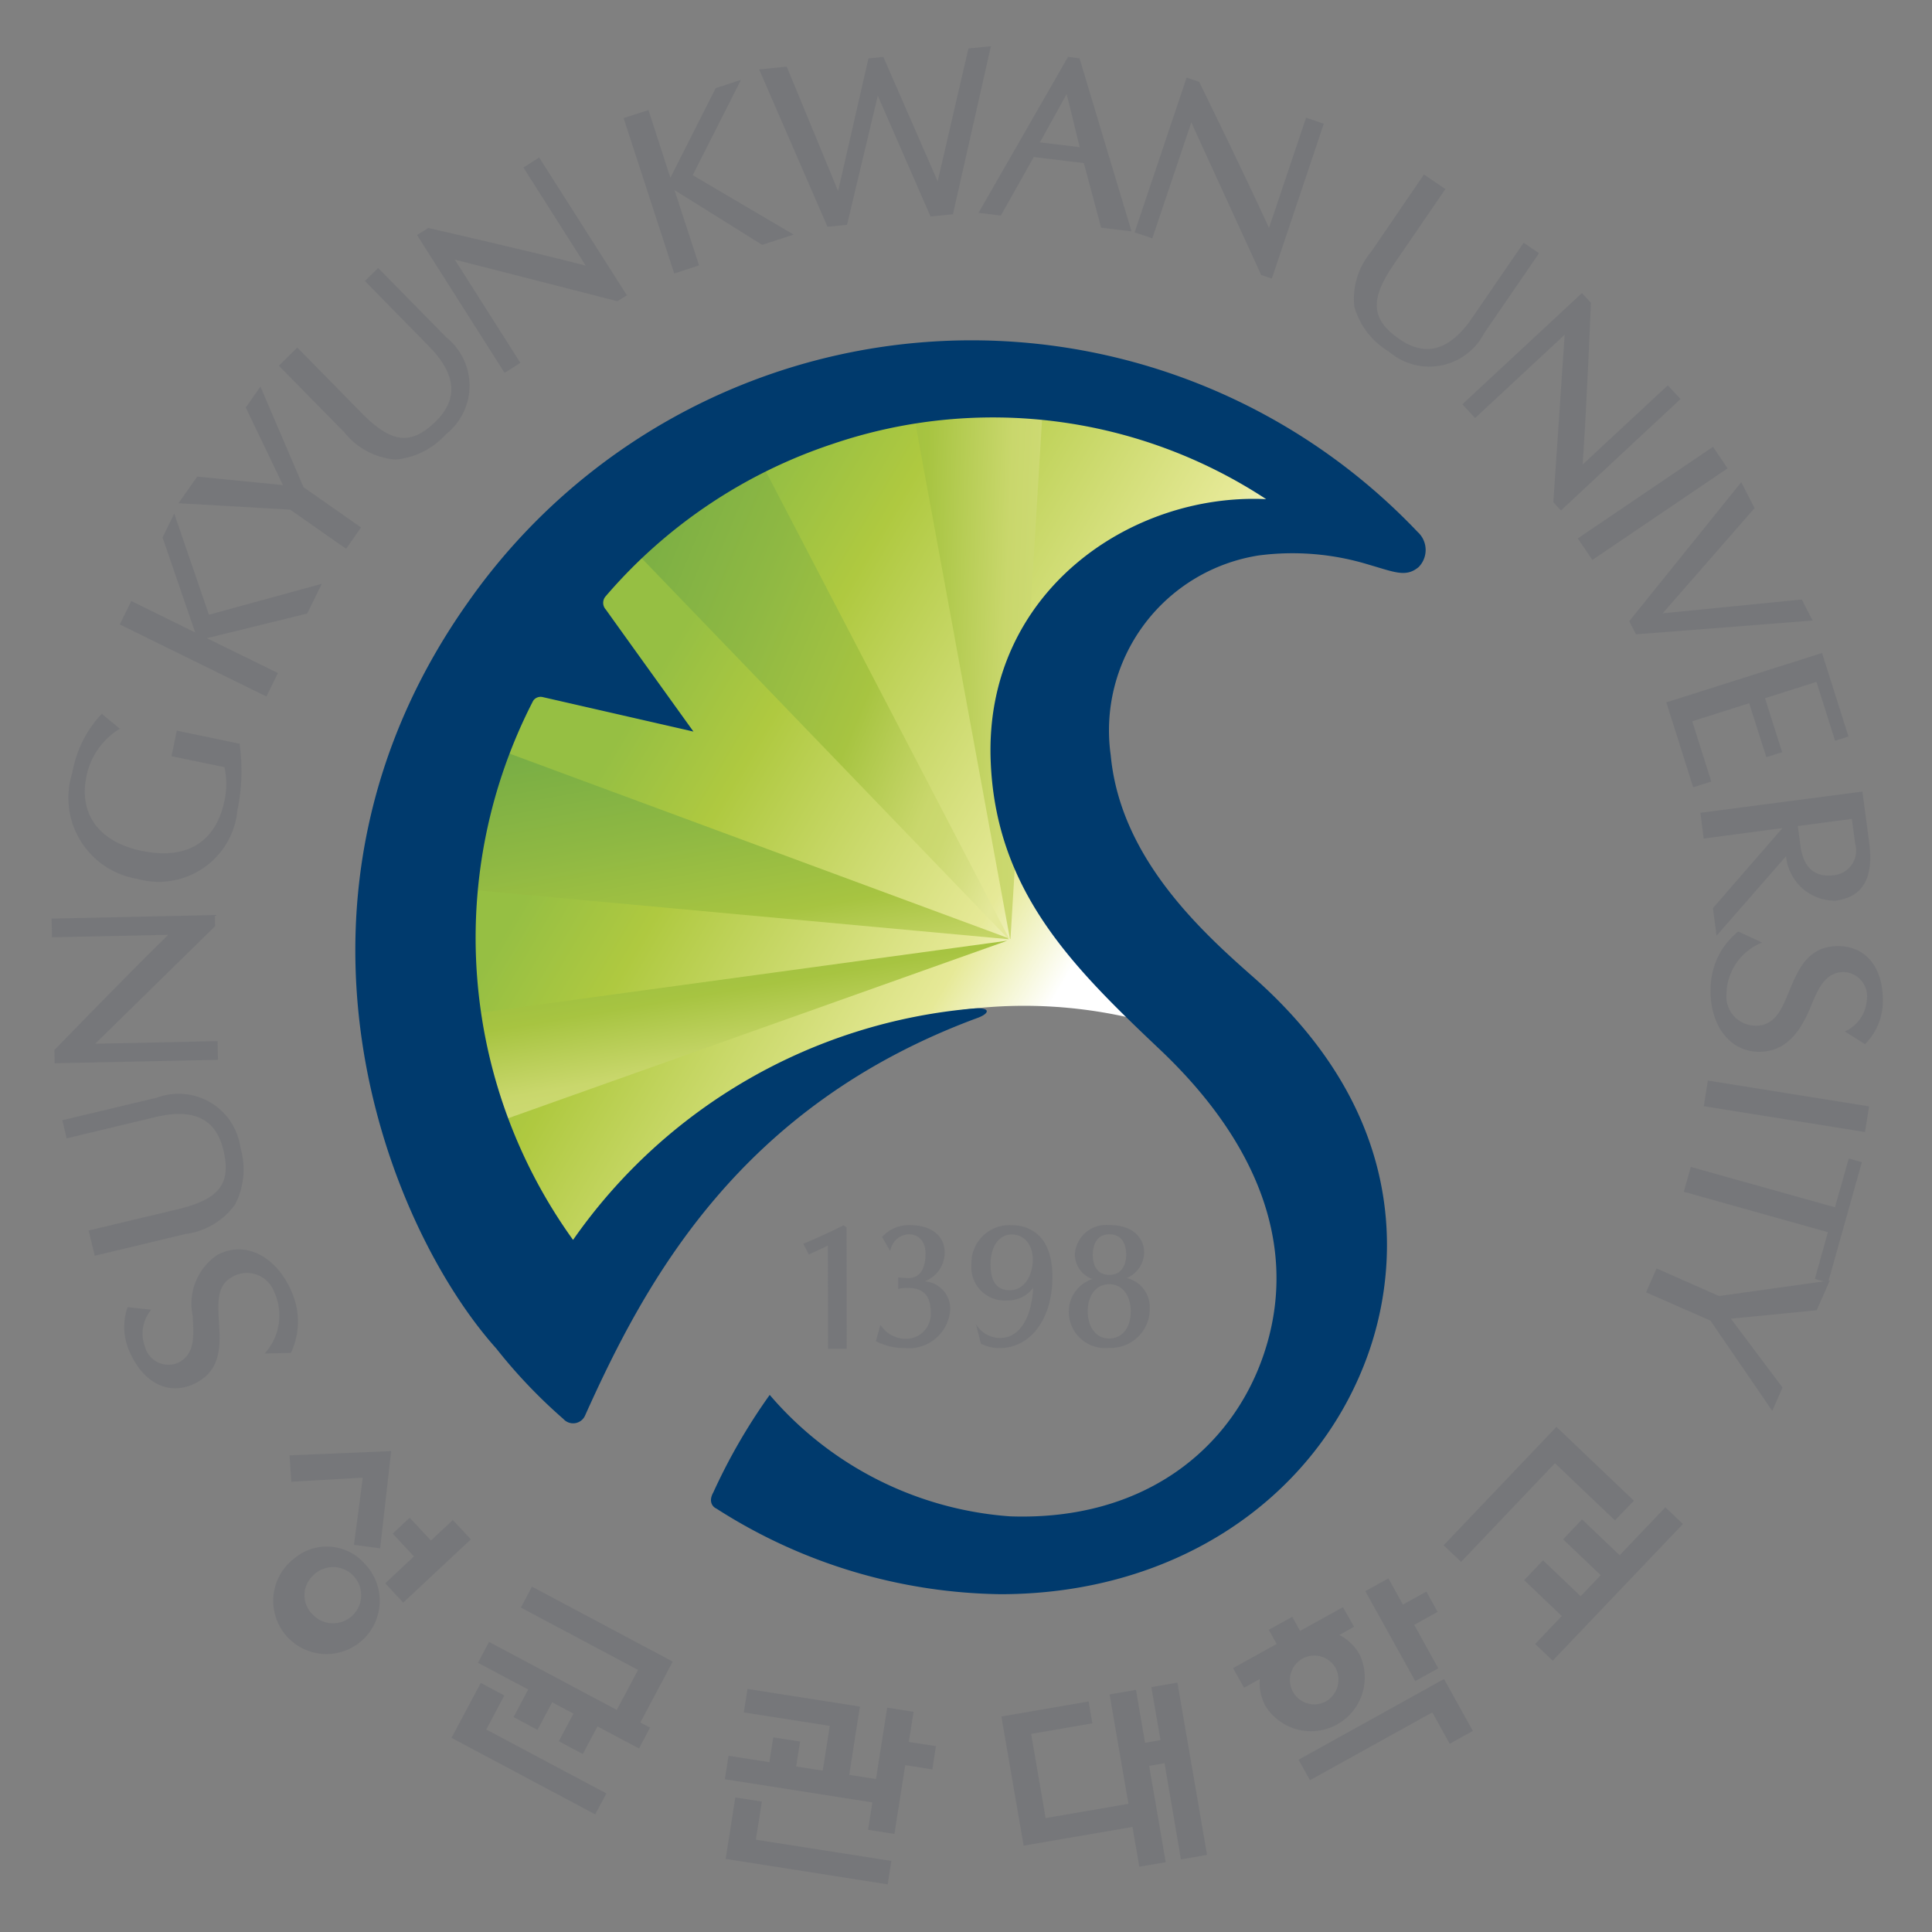 <svg id="ls-10" xmlns="http://www.w3.org/2000/svg" xmlns:xlink="http://www.w3.org/1999/xlink" width="70" height="70" viewBox="0 0 70 70">
  <rect x="0" y="0" width="70" height="70" fill="#808080" stroke="none"/>
  <defs>
    <style>
      .cls-1 {
        fill: none;
      }

      .cls-2 {
        fill: #76777a;
      }

      .cls-3 {
        fill: url(#linear-gradient);
      }

      .cls-4 {
        fill: url(#linear-gradient-2);
      }

      .cls-5 {
        fill: url(#linear-gradient-3);
      }

      .cls-6 {
        fill: url(#linear-gradient-4);
      }

      .cls-7 {
        fill: url(#linear-gradient-5);
      }

      .cls-8 {
        fill: #003a6d;
      }
    </style>
    <linearGradient id="linear-gradient" x1="0.681" y1="0.656" x2="0.192" y2="0.374" gradientUnits="objectBoundingBox">
      <stop offset="0" stop-color="#fff"/>
      <stop offset="0.2" stop-color="#e6e997"/>
      <stop offset="0.76" stop-color="#afc940"/>
      <stop offset="1" stop-color="#96bf43"/>
    </linearGradient>
    <linearGradient id="linear-gradient-2" x1="1.054" y1="0.746" x2="-0.02" y2="0.178" gradientUnits="objectBoundingBox">
      <stop offset="0" stop-color="#e4e899"/>
      <stop offset="0.071" stop-color="#d6df82"/>
      <stop offset="0.144" stop-color="#ccd971"/>
      <stop offset="0.2" stop-color="#c9d76c"/>
      <stop offset="0.4" stop-color="#a7c441"/>
      <stop offset="0.687" stop-color="#8eb843"/>
      <stop offset="1" stop-color="#77ad45"/>
    </linearGradient>
    <linearGradient id="linear-gradient-3" x1="1.328" y1="0.615" x2="-1.816" y2="0.104" xlink:href="#linear-gradient-2"/>
    <linearGradient id="linear-gradient-4" x1="0.772" y1="1.495" x2="0.029" y2="0.073" xlink:href="#linear-gradient-2"/>
    <linearGradient id="linear-gradient-5" x1="0.681" y1="0.919" x2="-0.069" y2="-0.567" xlink:href="#linear-gradient-2"/>
  </defs>
  <path id="패스_5947" data-name="패스 5947" class="cls-1" d="M1319.534,433.544a35,35,0,1,1-35.046-34.955A35,35,0,0,1,1319.534,433.544Z" transform="translate(-1249.534 -398.589)"/>
  <path id="패스_5948" data-name="패스 5948" class="cls-1" d="M1326.055,447.889a27.185,27.185,0,1,1-27.22-27.149A27.185,27.185,0,0,1,1326.055,447.889Z" transform="translate(-1263.869 -412.924)"/>
  <path id="패스_5949" data-name="패스 5949" class="cls-1" d="M1330.747,456.35a22.017,22.017,0,1,1-22.045-21.988A22.016,22.016,0,0,1,1330.747,456.35Z" transform="translate(-1273.596 -421.74)"/>
  <g id="그룹_173" data-name="그룹 173" transform="translate(10.162 51.698)">
    <g id="그룹_172" data-name="그룹 172" transform="translate(42.143)">
      <path id="패스_5950" data-name="패스 5950" class="cls-2" d="M1409.7,555.462l-.639.672c.077.072,1.363,1.3,1.363,1.3l-.727.762-1.363-1.3c-.068.069-.617.647-.683.718l1.362,1.3-.965,1.013c.068.066.567.54.636.605.077-.08,4.641-4.873,4.719-4.953-.07-.066-.569-.54-.636-.606l-1.657,1.739-1.363-1.3Z" transform="translate(-1404.732 -552.06)"/>
      <path id="패스_5951" data-name="패스 5951" class="cls-2" d="M1406.278,549.394l-2.807-2.676-.046.048s-3.964,4.161-4.041,4.243l.634.6,3.4-3.574s2.094,2,2.174,2.071Z" transform="translate(-1399.384 -546.718)"/>
    </g>
    <path id="패스_5952" data-name="패스 5952" class="cls-2" d="M1280.448,559.426a1.929,1.929,0,1,0,2.569.223A1.829,1.829,0,0,0,1280.448,559.426Zm.636.664a1.018,1.018,0,1,1,.02,1.368A.972.972,0,0,1,1281.084,560.089Z" transform="translate(-1279.942 -554.664)"/>
    <path id="패스_5953" data-name="패스 5953" class="cls-2" d="M1293.758,556.781s-.544-.58-.611-.65l-.792.742-.771-.826c-.069.063-.549.513-.615.577l.771.824-1.042.975c.063.068.588.629.653.7.078-.071,2.374-2.221,2.451-2.293Z" transform="translate(-1286.903 -552.755)"/>
    <path id="패스_5954" data-name="패스 5954" class="cls-2" d="M1284.486,549.208l-3.611.151c.007.095.058.863.065.956.1-.007,2.587-.148,2.587-.148s-.3,2.33-.318,2.434c.092.012.855.116.948.128.011-.107.388-3.4.4-3.524C1284.523,549.2,1284.486,549.208,1284.486,549.208Z" transform="translate(-1280.546 -548.327)"/>
    <path id="패스_5955" data-name="패스 5955" class="cls-2" d="M1360.469,579.385l.947-.163-1.074-6.243-.063.012-.882.151c.016.106.331,1.919.331,1.919l-.559.1s-.312-1.813-.328-1.919l-.957.165.683,3.964-3,.516-.525-3.05,2.218-.382-.135-.79-.014,0-3.148.542c.195,1.124.793,4.59.808,4.679l3.942-.677.249,1.44.956-.163-.6-3.489.557-.1Z" transform="translate(-1327.844 -563.713)"/>
    <path id="패스_5956" data-name="패스 5956" class="cls-2" d="M1304.638,568.2l-.292-.155,1.175-2.209-.057-.029-5.045-2.686-.4.759,4.245,2.259s-.471.885-.77,1.449l-4.63-2.464-.4.757,1.819.967s-.484.908-.53,1l.867.463c.047-.089.532-1,.532-1l.772.411s-.483.908-.531,1l.869.464c.046-.089.531-1,.531-1l1.506.8.4-.759Zm-5.218-1.135-.855-.455-1.06,1.99,5.206,2.772.406-.759c-.1-.05-4.353-2.316-4.353-2.316S1299.372,567.155,1299.42,567.062Z" transform="translate(-1291.308 -557.332)"/>
    <path id="패스_5957" data-name="패스 5957" class="cls-2" d="M1326.912,577.71l-.062-.009-.9-.14-.35,2.228,5.872.922.132-.849-4.911-.77S1326.9,577.814,1326.912,577.71Zm5.324-2.158s.157-.995.172-1.095l-.061-.008s-.8-.127-.895-.141l-.406,2.587-.969-.152.387-2.473-.061-.01-4.012-.63-.135.851,3.116.488s-.174,1.115-.255,1.622l-.964-.151s.129-.809.144-.905l-.061-.008-.911-.143-.14.9-1.481-.232-.133.85,5.345.839-.156.992.955.15c.017-.1.391-2.492.391-2.492l.982.155.131-.844Z" transform="translate(-1309.47 -564.135)"/>
    <path id="패스_5958" data-name="패스 5958" class="cls-2" d="M1392.122,562.3l-.782.433c.054.091,1.758,3.166,1.81,3.258l.835-.463c-.049-.091-.872-1.574-.872-1.574l.848-.471c-.043-.08-.362-.656-.408-.735l-.849.471-.528-.952Z" transform="translate(-1352.035 -556.78)"/>
    <path id="패스_5959" data-name="패스 5959" class="cls-2" d="M1389.7,572.644l-5.214,2.893c.045.082.368.664.413.743l4.433-2.458s.582,1.048.63,1.138l.838-.466c-.05-.091-.994-1.79-1.044-1.88Z" transform="translate(-1347.599 -563.477)"/>
    <path id="패스_5960" data-name="패스 5960" class="cls-2" d="M1381.733,565.231l-1.554.862h0l-.283-.512-.85.47.285.514-1.58.876.4.711.569-.316a1.755,1.755,0,0,0,.214.991,1.948,1.948,0,0,0,3.4-1.887,1.771,1.771,0,0,0-.728-.7l.529-.3Zm-.647,3.432a.884.884,0,1,1,.384-1.221A.908.908,0,0,1,1381.086,568.663Z" transform="translate(-1343.238 -558.699)"/>
  </g>
  <g id="그룹_174" data-name="그룹 174" transform="translate(1.869 1.674)">
    <path id="패스_5961" data-name="패스 5961" class="cls-2" d="M1432.4,498.325l-.732-.459a1.354,1.354,0,0,0,.794-1.123.88.88,0,0,0-.836-1.031c-.679.006-.928.606-1.213,1.3-.312.746-.789,1.53-1.738,1.586-1.149.07-1.927-.946-1.869-2.343a2.662,2.662,0,0,1,1-2.012l.864.4a2.045,2.045,0,0,0-1.291,1.864,1.057,1.057,0,0,0,1.077,1.147c.68-.005.921-.585,1.2-1.261.313-.756.667-1.612,1.749-1.621,1.058-.008,1.7.83,1.636,2.133A2.21,2.21,0,0,1,1432.4,498.325Z" transform="translate(-1366.695 -462.167)"/>
    <path id="패스_5962" data-name="패스 5962" class="cls-2" d="M1262.409,528.978l.857.093a1.355,1.355,0,0,0-.222,1.358.879.879,0,0,0,1.2.561c.609-.3.569-.951.523-1.7a2.141,2.141,0,0,1,.868-2.187c1-.565,2.148.007,2.706,1.29a2.663,2.663,0,0,1-.014,2.244l-.954.021a2.042,2.042,0,0,0,.345-2.241,1.055,1.055,0,0,0-1.47-.559c-.61.3-.572.929-.527,1.658.05.817.105,1.743-.864,2.223-.947.47-1.891,0-2.4-1.2A2.2,2.2,0,0,1,1262.409,528.978Z" transform="translate(-1259.656 -483.292)"/>
    <path id="패스_5963" data-name="패스 5963" class="cls-2" d="M1257.858,471.894l-.062.059a4.138,4.138,0,0,0-1.007,2.066,2.973,2.973,0,0,0,2.344,3.851,2.864,2.864,0,0,0,3.636-2.49,6.962,6.962,0,0,0,.087-2.331l-.01-.074-2.274-.473-.193.927,1.919.395a2.855,2.855,0,0,1,0,1.22c-.313,1.507-1.378,2.151-3,1.813-1.517-.315-2.29-1.313-2-2.7a2.629,2.629,0,0,1,1.169-1.7l.041-.025Z" transform="translate(-1256.035 -447.703)"/>
    <path id="패스_5964" data-name="패스 5964" class="cls-2" d="M1270.833,438.286l-.532.758,1.348,2.811-3.108-.307-.677.964,4.047.232,2.025,1.419.543-.773-2.086-1.46Z" transform="translate(-1263.266 -425.953)"/>
    <path id="패스_5965" data-name="패스 5965" class="cls-2" d="M1424.742,534l.371-.847-1.871-2.494,3.109-.305.476-1.078-4.014.563-2.263-1-.382.866,2.332,1.024Z" transform="translate(-1362.398 -484.555)"/>
    <path id="패스_5966" data-name="패스 5966" class="cls-2" d="M1265.068,455l-1.256-3.662-.425.862,1.183,3.444-2.315-1.14-.417.849,5.313,2.611.417-.851-2.575-1.262,3.636-.893.529-1.078Z" transform="translate(-1259.367 -434.402)"/>
    <path id="패스_5967" data-name="패스 5967" class="cls-2" d="M1316.629,410.24l1.75-3.454-.917.3-1.642,3.248c-.057-.17-.794-2.455-.794-2.455l-.9.293,1.833,5.63.9-.293-.889-2.728,3.174,1.984,1.142-.372Z" transform="translate(-1293.4 -405.567)"/>
    <path id="패스_5968" data-name="패스 5968" class="cls-2" d="M1330.681,409.874l.709-.071,1.114-4.678,1.911,4.376.812-.08,1.375-6.089-.814.081-1.114,4.815-1.969-4.508-.539.053-1.1,4.807-1.861-4.508-1,.1Z" transform="translate(-1302.569 -403.332)"/>
    <path id="패스_5969" data-name="패스 5969" class="cls-2" d="M1354.564,404.483l-.417-.05-3.242,5.649.808.1,1.193-2.121,1.814.219.628,2.341,1.1.133Zm-.468,1.3c.1.346.407,1.685.477,1.92l-1.443-.174Z" transform="translate(-1317.32 -404.045)"/>
    <rect id="사각형_1250" data-name="사각형 1250" class="cls-2" width="5.917" height="0.942" transform="matrix(0.828, -0.561, 0.561, 0.828, 55.297, 17.834)"/>
    <rect id="사각형_1251" data-name="사각형 1251" class="cls-2" width="0.941" height="5.918" transform="matrix(0.158, -0.987, 0.987, 0.158, 59.862, 38.406)"/>
    <path id="패스_5970" data-name="패스 5970" class="cls-2" d="M1394.069,421.707c-.825,1.205-1.7,1.4-2.623.767-1.047-.717-1.082-1.438-.209-2.715l1.867-2.726-.776-.529-1.912,2.8a2.632,2.632,0,0,0-.609,2,2.783,2.783,0,0,0,1.249,1.617,2.24,2.24,0,0,0,3.452-.663l1.989-2.9-.557-.381Z" transform="translate(-1342.604 -411.857)"/>
    <path id="패스_5971" data-name="패스 5971" class="cls-2" d="M1283.6,428.946c1.024,1.043,1.048,1.934.246,2.722-.905.888-1.619.784-2.7-.32l-2.315-2.357-.669.658,2.373,2.414a2.638,2.638,0,0,0,1.849.987,2.786,2.786,0,0,0,1.828-.913,2.242,2.242,0,0,0,.017-3.516l-2.469-2.512-.48.472Z" transform="translate(-1269.928 -418.073)"/>
    <path id="패스_5972" data-name="패스 5972" class="cls-2" d="M1259.3,511.816c1.423-.339,2.2.1,2.459,1.194.3,1.234-.163,1.791-1.667,2.15l-3.214.767.219.914,3.292-.788a2.624,2.624,0,0,0,1.8-1.077,2.783,2.783,0,0,0,.191-2.041,2.263,2.263,0,0,0-3.031-1.821l-3.425.817.156.657Z" transform="translate(-1255.535 -473.017)"/>
    <path id="패스_5973" data-name="패스 5973" class="cls-2" d="M1418.444,453.132l.245.476,6.4-.5-.393-.762-5.04.5,3.33-3.812-.484-.938Z" transform="translate(-1361.283 -432.299)"/>
    <path id="패스_5974" data-name="패스 5974" class="cls-2" d="M1423.194,468.116l2.063-.655.622,1.956.572-.182-.62-1.956,1.864-.591.675,2.133.485-.153-.958-3.027-5.642,1.789.974,3.077.656-.208Z" transform="translate(-1363.75 -443.656)"/>
    <path id="패스_5975" data-name="패스 5975" class="cls-2" d="M1430.5,517.684l-.475-.134-.5,1.769-5.223-1.463-.254.9,5.22,1.464-.471,1.695.478.131Z" transform="translate(-1364.91 -477.25)"/>
    <path id="패스_5976" data-name="패스 5976" class="cls-2" d="M1425.756,480.627l.118.933,2.853-.379-2.519,2.9.132,1,2.518-2.882a1.779,1.779,0,0,0,1.8,1.612c.971-.13,1.384-.8,1.213-2.1l-.246-1.853Zm3.527.48,1.959-.259.119.889a.9.9,0,0,1-.825,1.157c-.555.052-1.011-.18-1.147-1.012Z" transform="translate(-1366.015 -452.852)"/>
    <path id="패스_5977" data-name="패스 5977" class="cls-2" d="M1297.145,414.759l-.571.363,2.258,3.554c-2.081-.537-5.706-1.363-5.706-1.363l-.406.256,3.172,4.994.572-.362s-1.319-2.079-2.376-3.742l5.892,1.509.343-.216Z" transform="translate(-1279.479 -410.727)"/>
    <path id="패스_5978" data-name="패스 5978" class="cls-2" d="M1254.832,492.683l.014.677,4.211-.09c-1.537,1.5-4.123,4.175-4.123,4.175l.009.479,5.918-.125-.015-.677-4.433.094,4.343-4.257-.008-.406Z" transform="translate(-1254.832 -461.074)"/>
    <path id="패스_5979" data-name="패스 5979" class="cls-2" d="M1373.958,408.223l-.642-.216L1371.973,412c-.891-1.955-2.531-5.293-2.531-5.293l-.454-.154-1.885,5.609.641.216,1.413-4.2,2.533,5.529.385.129Z" transform="translate(-1327.863 -405.416)"/>
    <path id="패스_5980" data-name="패스 5980" class="cls-2" d="M1409.215,432.521l-.462-.495-3.084,2.868c.149-2.144.3-5.86.3-5.86l-.326-.352-4.333,4.03.46.5s1.8-1.676,3.247-3.02l-.411,6.068.276.3Z" transform="translate(-1350.195 -419.738)"/>
  </g>
  <g id="그룹_177" data-name="그룹 177" transform="translate(12.875 12.337)">
    <g id="그룹_175" data-name="그룹 175">
      <path id="패스_5981" data-name="패스 5981" class="cls-3" d="M1317.062,453.2a8.729,8.729,0,0,1,12.018-8.124,19.683,19.683,0,0,0-28.417,27.121,31.914,31.914,0,0,1,6.785-6.722c2.2-1.55,5.252-3.1,7.706-3.337a17.14,17.14,0,0,1,7.882,1,59.244,59.244,0,0,1-4.218-4.687A8.721,8.721,0,0,1,1317.062,453.2Z" transform="translate(-1292.763 -437.933)"/>
      <path id="패스_5982" data-name="패스 5982" class="cls-4" d="M1328.1,463.184l-9.251-17.764a19.623,19.623,0,0,0-4.772,3.249l13.962,14.492Z" transform="translate(-1304.414 -441.518)"/>
      <path id="패스_5983" data-name="패스 5983" class="cls-5" d="M1347.359,459.627l1.194-19.635a19.771,19.771,0,0,0-4.793.112l3.58,19.517Z" transform="translate(-1323.623 -437.943)"/>
      <path id="패스_5984" data-name="패스 5984" class="cls-6" d="M1316.543,482.792l-19.021-7.038a19.712,19.712,0,0,0-1.209,5.224l20.279,1.865Z" transform="translate(-1292.916 -461.149)"/>
      <path id="패스_5985" data-name="패스 5985" class="cls-7" d="M1296.671,498.732a19.712,19.712,0,0,0,1.036,4.038l19.062-6.781Z" transform="translate(-1293.148 -474.243)"/>
      <path id="패스_5986" data-name="패스 5986" class="cls-8" d="M1294.225,473.435a19.017,19.017,0,0,1-2.432-2.553c-4.026-4.5-8.631-16.325-1.006-27.063a22.282,22.282,0,0,1,34.386-2.525.882.882,0,0,1,.041,1.273c-.457.385-.869.186-1.791-.08a9.441,9.441,0,0,0-4-.34,6.417,6.417,0,0,0-5.367,7.243c.342,3.64,3.154,6.266,5.126,8,6.933,6.088,4.625,12.627,4.061,14.064-1.908,4.877-6.81,8.322-13.171,8.33a19.526,19.526,0,0,1-10.3-3.1c-.148-.066-.3-.264-.114-.591a21.152,21.152,0,0,1,2.042-3.53,12.651,12.651,0,0,0,8.706,4.4c4.887.172,8.033-2.476,9.182-5.835,1.292-3.772-.092-7.613-3.749-11.077-3.151-2.985-5.964-5.748-6.134-10.49-.216-6.073,5.068-9.688,9.982-9.453a18.034,18.034,0,0,0-15.707-2,18.482,18.482,0,0,0-8.216,5.511.358.358,0,0,0,0,.491c.139.2,3.173,4.419,3.173,4.419l-5.465-1.25a.326.326,0,0,0-.341.132,18.732,18.732,0,0,0,1.444,19.536,19.764,19.764,0,0,1,14.52-8.385c.643-.044.562.187.14.34-8.629,3.184-12.027,9.519-14.221,14.4A.473.473,0,0,1,1294.225,473.435Z" transform="translate(-1286.687 -434.36)"/>
    </g>
    <g id="그룹_176" data-name="그룹 176" transform="translate(16.229 32.049)">
      <path id="패스_5987" data-name="패스 5987" class="cls-2" d="M1332.883,526.272s.538-.241.691-.326l.006,3.744h.677l-.007-4.4-.109-.073-.035.017c-.492.245-1,.476-1.424.651Z" transform="translate(-1332.682 -525.206)"/>
      <path id="패스_5988" data-name="패스 5988" class="cls-2" d="M1341.316,527.489c.548,0,.816.282.816.863a.9.9,0,0,1-.939.981,1.083,1.083,0,0,1-.8-.4l-.084-.1-.162.583.052.025a2.155,2.155,0,0,0,.977.224,1.5,1.5,0,0,0,1.665-1.4,1,1,0,0,0-.923-1.017,1.116,1.116,0,0,0,.722-1.036c0-.617-.488-1-1.269-1a1.3,1.3,0,0,0-1,.432l.29.5.049-.142a.693.693,0,0,1,.636-.457c.28,0,.6.184.6.7,0,.405-.111.889-.641.889l-.351-.027v.416A1.506,1.506,0,0,1,1341.316,527.489Z" transform="translate(-1337.516 -525.21)"/>
      <path id="패스_5989" data-name="패스 5989" class="cls-2" d="M1350.113,528.787l.181.712a1.466,1.466,0,0,0,.676.16c1.129-.005,1.917-1.063,1.915-2.581,0-1.691-1.034-1.873-1.476-1.872a1.374,1.374,0,0,0-1.458,1.412,1.207,1.207,0,0,0,1.287,1.315,1.151,1.151,0,0,0,.949-.456c-.045.946-.417,1.809-1.19,1.815A1.017,1.017,0,0,1,1350.113,528.787Zm1.23-1.224c-.473,0-.7-.309-.7-.945s.306-1.075.764-1.075.766.365.767.91S1351.888,527.562,1351.343,527.562Z" transform="translate(-1343.858 -525.201)"/>
      <path id="패스_5990" data-name="패스 5990" class="cls-2" d="M1362.045,527.113a1.017,1.017,0,0,0,.632-.933c0-.456-.332-.988-1.267-.987a1.138,1.138,0,0,0-1.243,1.065.953.953,0,0,0,.637.891,1.242,1.242,0,0,0-.856,1.2,1.313,1.313,0,0,0,1.467,1.292,1.406,1.406,0,0,0,1.467-1.439A1.082,1.082,0,0,0,1362.045,527.113Zm-1.229-.848c0-.172.043-.735.6-.736s.611.513.612.734c0,.172-.043.735-.61.735S1360.816,526.437,1360.816,526.265Zm.6,3.04c-.466,0-.781-.395-.781-.984s.313-.985.779-.985.778.394.779.983S1361.889,529.3,1361.415,529.305Z" transform="translate(-1350.328 -525.193)"/>
    </g>
  </g>
</svg>
